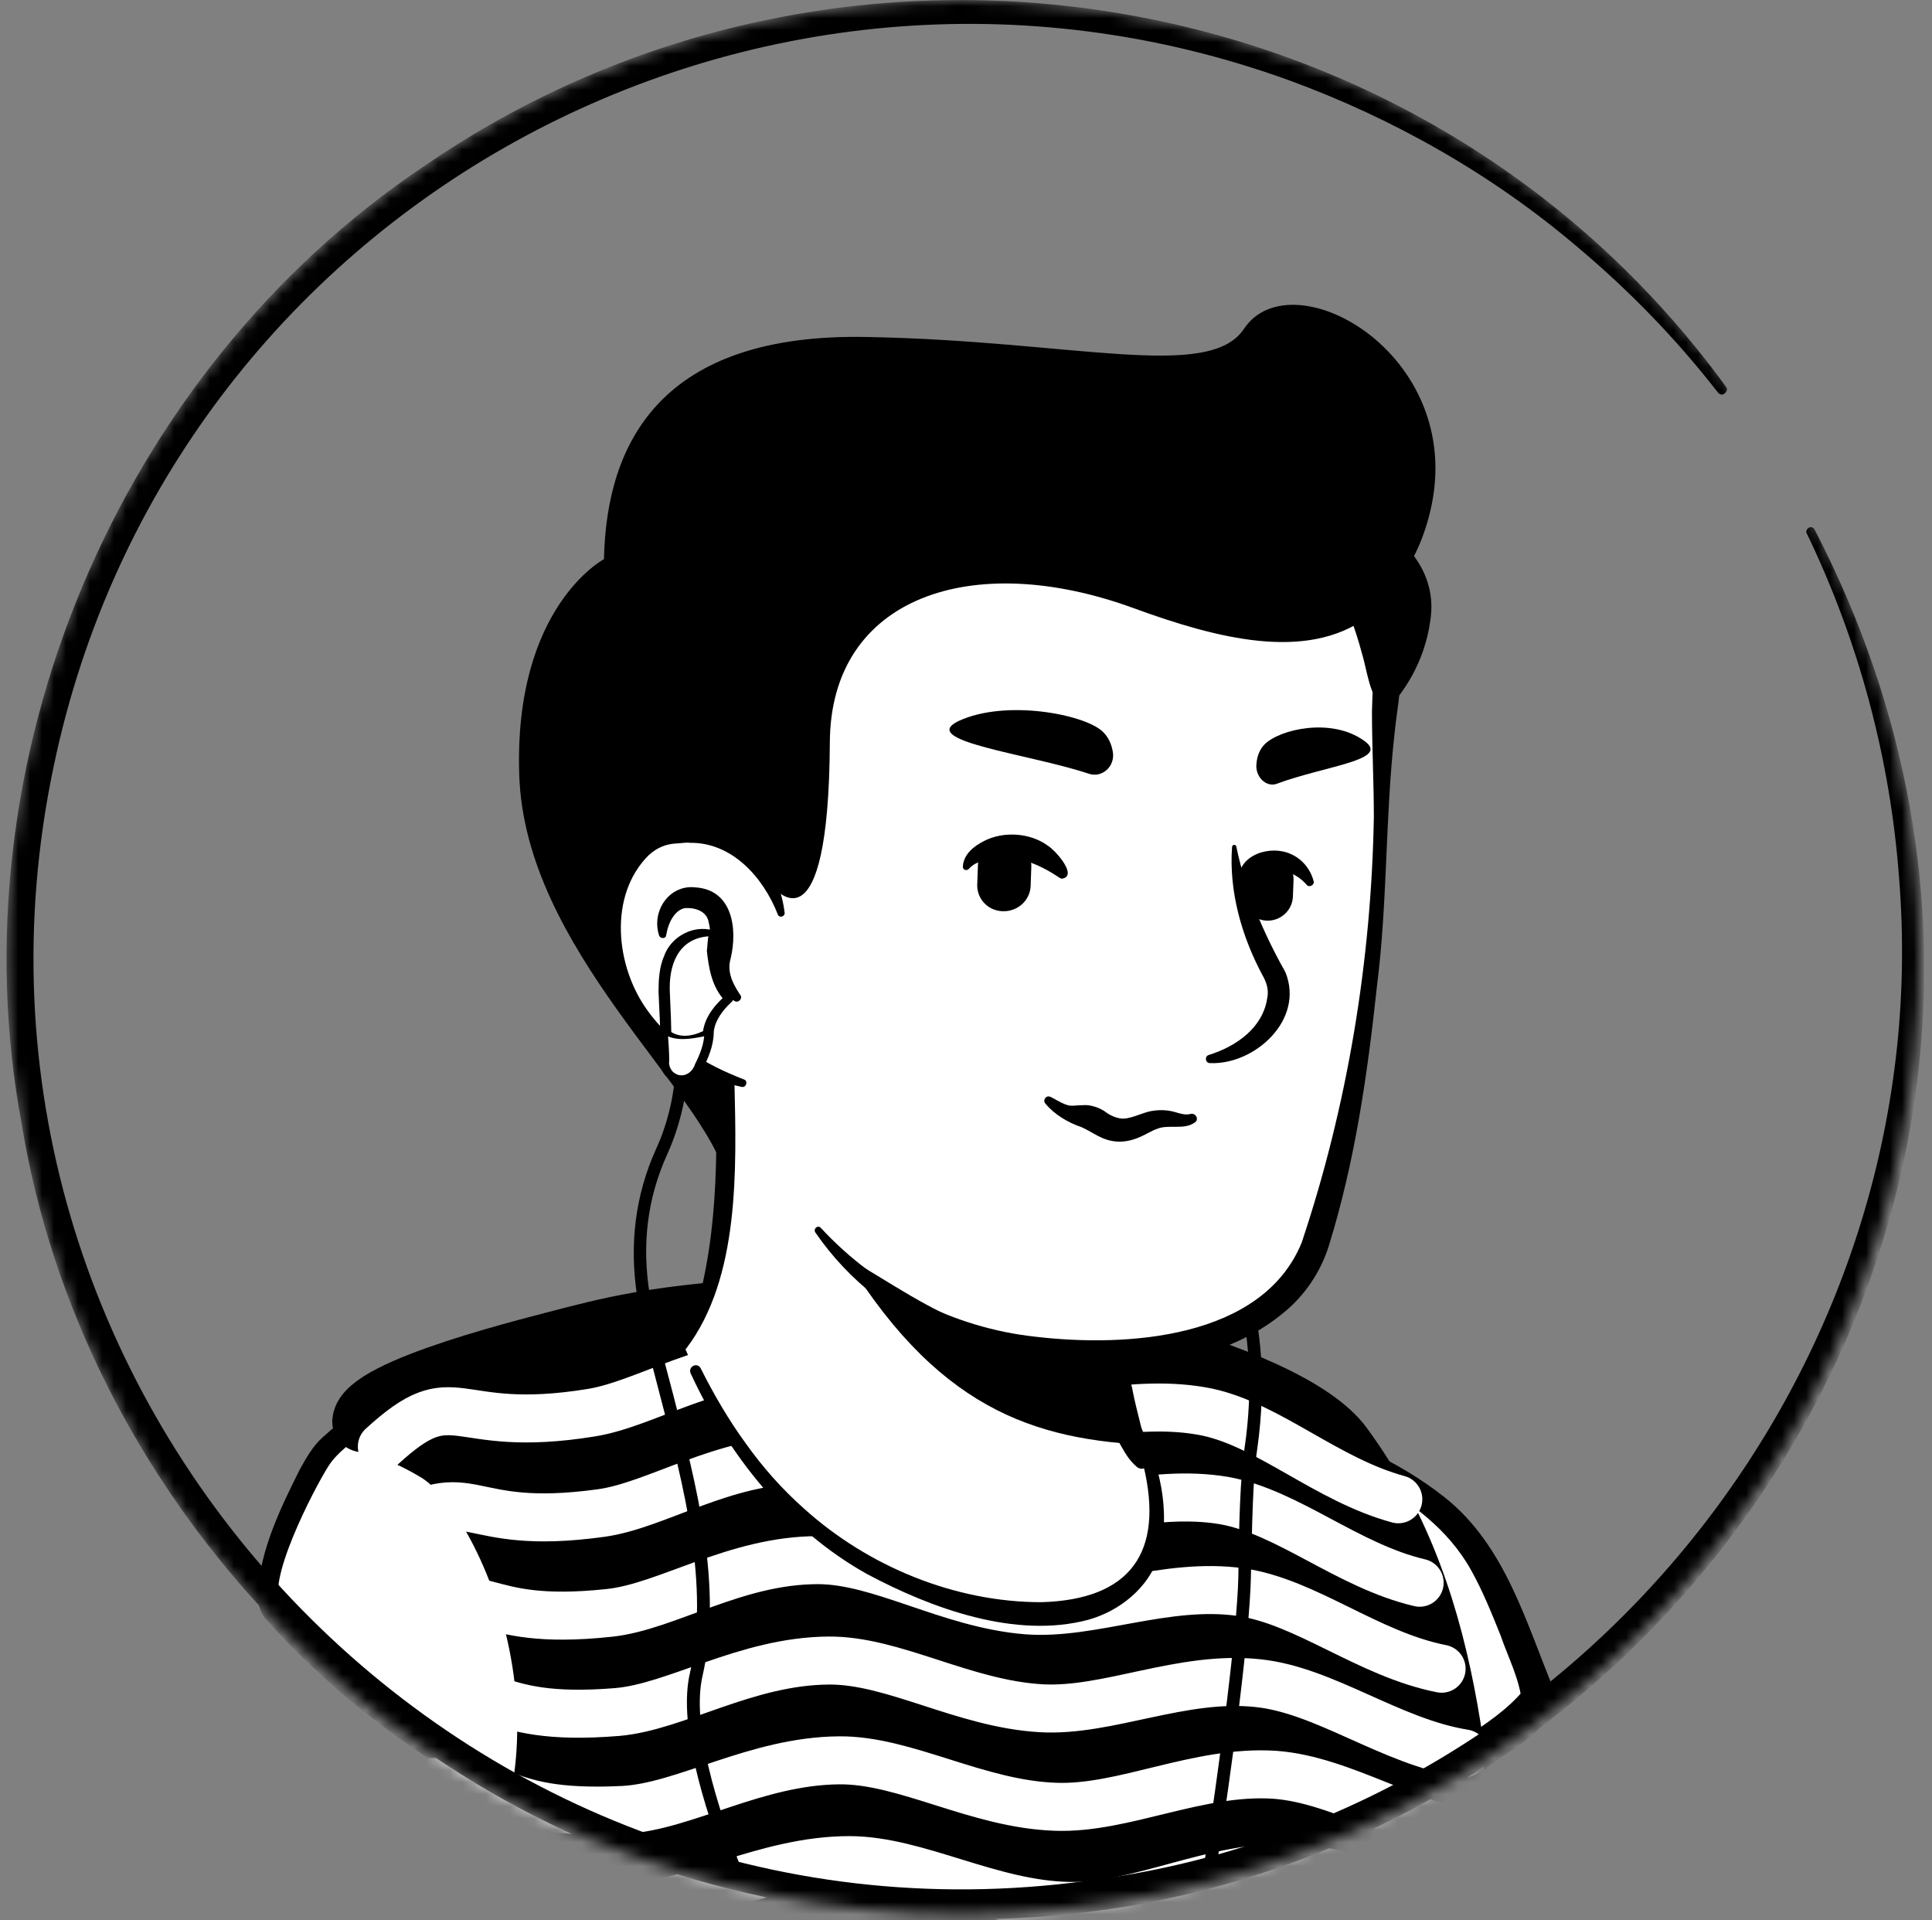 <svg width="161" height="160" viewBox="0 0 161 160" fill="none" xmlns="http://www.w3.org/2000/svg">
<rect x="0" y="0" width="161" height="160" fill="#808080" stroke="none"/>
<mask id="mask0_426_9831" style="mask-type:alpha" maskUnits="userSpaceOnUse" x="0" y="0" width="160" height="160">
<circle cx="80.238" cy="79.738" r="79.738" fill="#D9D9D9"/>
</mask>
<g mask="url(#mask0_426_9831)">
<path d="M123.951 145.569C123.585 145.83 123.167 146.092 122.801 146.353C122.382 146.614 122.016 146.876 121.598 147.085C121.232 147.294 120.918 147.503 120.552 147.713C120.5 147.765 120.448 147.765 120.396 147.817C119.193 148.549 117.938 149.229 116.683 149.856C116.317 150.065 115.899 150.275 115.533 150.431C115.533 150.431 115.48 150.484 115.428 150.484C115.01 150.693 114.592 150.902 114.173 151.111C113.337 151.53 112.448 151.896 111.611 152.262C111.193 152.471 110.722 152.628 110.304 152.784C109.886 152.941 109.415 153.15 108.997 153.307C108.579 153.464 108.108 153.673 107.69 153.83C107.69 153.83 107.69 153.83 107.637 153.83C107.219 153.987 106.748 154.144 106.33 154.301C105.389 154.614 104.396 154.928 103.454 155.242C103.141 155.347 102.775 155.451 102.461 155.556C101.467 155.869 100.474 156.131 99.481 156.34C99.115 156.445 98.749 156.497 98.33 156.601C97.389 156.811 96.395 157.02 95.454 157.229C95.245 157.281 95.088 157.281 94.879 157.333C94.566 157.386 94.199 157.438 93.886 157.49C93.415 157.543 92.997 157.647 92.526 157.699C92.317 157.752 92.108 157.752 91.899 157.804C91.637 157.856 91.324 157.909 91.01 157.909C90.173 158.013 89.284 158.118 88.448 158.222C88.186 158.275 87.873 158.275 87.611 158.327H87.559C87.193 158.379 86.827 158.379 86.461 158.431C86.095 158.484 85.729 158.484 85.363 158.484C85.154 158.484 84.892 158.536 84.683 158.536C84.265 158.536 83.899 158.588 83.533 158.588C83.01 158.588 82.539 158.641 82.016 158.641C81.494 158.641 81.023 158.641 80.5 158.641C80.134 158.641 79.768 158.641 79.402 158.641C57.337 158.327 37.52 148.967 23.35 134.118C23.35 134.118 23.35 134.065 23.297 134.065C21.729 132.654 23.088 125.124 29.415 120.366C37.363 114.353 56.395 110.588 56.395 110.588C56.395 110.588 63.768 109.386 91.115 115.085C107.114 118.431 119.297 123.294 126.095 136.471C127.507 139.19 128.918 143.373 123.951 145.569Z" fill="white"/>
<path d="M91.271 114.51C101.311 116.549 112.03 118.745 120.291 125.386C123.062 127.634 124.892 130.928 126.409 134.118C127.141 135.687 127.873 137.307 128.448 139.033C128.762 140.183 129.232 141.49 128.971 142.85C128.918 143.216 128.605 143.687 128.343 143.948C127.141 145.151 125.833 145.883 124.526 146.824C116.84 152.157 108.003 155.922 98.853 157.909C78.461 162.353 56.395 158.902 38.461 148.183C32.5 144.575 27.01 140.183 22.304 135.007C21.781 134.379 21.781 133.334 21.781 132.654C21.833 131.085 22.252 129.569 22.775 128.157C24.029 124.915 25.65 121.673 28.422 119.425C30.409 118.066 32.552 116.915 34.748 115.974C41.65 113.046 48.918 111.007 56.395 110.17C57.023 110.118 57.127 111.007 56.5 111.111C49.337 112.575 42.226 114.771 35.585 117.752C33.18 118.955 30.618 120 28.683 121.883C26.853 123.87 25.546 126.327 24.5 128.837C23.82 130.353 23.35 132.758 23.559 133.961C26.853 137.883 30.722 141.334 34.905 144.314C57.807 160.314 92.579 161.36 116.945 148.026C119.141 146.824 121.284 145.464 123.324 144.053C124.317 143.373 125.363 142.798 126.147 142.013C126.199 141.961 126.147 142.013 126.147 142.066C126.147 142.118 126.095 142.17 126.095 142.17C126.147 141.543 125.938 140.706 125.677 139.87C124.735 136.837 123.219 133.647 121.598 130.876C119.036 126.745 114.696 124.131 110.304 122.039C107.271 120.628 104.082 119.53 100.84 118.484C97.598 117.438 94.304 116.549 91.01 115.765C90.173 115.556 90.435 114.353 91.271 114.51Z" fill="black"/>
<path d="M123.951 145.569C123.585 145.83 123.167 146.092 122.801 146.353C122.383 146.614 122.017 146.876 121.598 147.085C121.232 147.294 120.919 147.503 120.553 147.713C120.5 147.765 120.448 147.765 120.396 147.817C119.193 148.549 117.938 149.229 116.683 149.856C116.317 150.065 115.899 150.275 115.533 150.431C115.533 150.431 115.481 150.484 115.428 150.484C115.01 150.693 114.592 150.902 114.174 151.111C113.337 151.53 112.448 151.896 111.611 152.262C111.193 152.471 110.723 152.628 110.304 152.784C109.886 152.941 109.415 153.15 108.997 153.307C108.579 153.464 108.108 153.673 107.69 153.83C107.69 153.83 107.69 153.83 107.638 153.83C107.219 153.987 106.749 154.144 106.33 154.301C105.389 154.614 104.396 154.928 103.455 155.242C103.141 155.347 102.775 155.451 102.461 155.556C101.468 155.869 100.474 156.131 99.481 156.34C99.115 156.445 98.749 156.497 98.33 156.601C97.389 156.811 96.396 157.02 95.455 157.229C95.246 157.281 95.089 157.281 94.879 157.333C94.566 157.386 94.2 157.438 93.886 157.49C93.415 157.543 92.997 157.647 92.526 157.699C92.317 157.752 92.108 157.752 91.899 157.804C91.638 157.856 91.324 157.909 91.01 157.909C90.174 158.013 89.285 158.118 88.448 158.222C88.187 158.275 87.873 158.275 87.612 158.327H87.559C87.193 158.379 86.827 158.379 86.461 158.431C86.095 158.484 85.729 158.484 85.363 158.484C85.154 158.484 84.892 158.536 84.683 158.536C84.265 158.536 83.899 158.588 83.533 158.588C83.01 158.588 82.54 158.641 82.017 158.641C81.494 158.641 81.023 158.641 80.5 158.641C80.134 158.641 79.768 158.641 79.402 158.641C57.337 158.327 37.52 148.967 23.35 134.118C23.35 134.118 23.35 134.065 23.298 134.065C21.729 133.281 22.827 124.34 29.154 119.582C37.102 113.569 56.396 110.588 56.396 110.588C56.396 110.588 63.768 109.386 91.115 115.085C105.755 118.118 119.35 122.928 124.317 131.294C125.677 133.595 128.971 138.092 128.396 141.49C128.082 143.32 125.52 144.157 123.951 145.569Z" fill="white"/>
<path d="M91.272 114.51C100.997 116.601 112.396 118.432 120.396 124.758C125.52 128.837 127.193 135.32 129.651 141.177C129.86 141.543 129.651 141.909 129.494 142.222C128.082 144.418 125.781 145.883 123.69 147.347C117.572 151.477 110.723 154.615 103.664 156.654C80.03 163.503 53.311 159.216 33.285 144.837C29.259 141.961 25.546 138.667 22.252 135.007L22.513 135.216C21.677 134.641 21.468 133.595 21.468 132.706C21.729 129.046 23.35 125.7 24.971 122.458C25.494 121.517 26.069 120.471 26.906 119.739C34.592 112.68 47.245 109.961 57.337 109.02C57.964 108.968 58.017 109.856 57.441 109.961C48.082 111.686 38.356 113.883 30.409 119.32C29.363 120.157 28.108 120.994 27.376 122.144C26.174 124.026 21.938 132.183 23.507 133.856C34.435 146.876 50.853 154.353 67.533 156.34C83.951 158.536 101.258 156.288 115.951 148.497C118.043 147.399 120.082 146.196 122.017 144.837C123.794 143.634 125.572 142.484 126.932 140.863L126.879 140.968L126.827 141.909C126.67 139.974 125.677 138.092 125.049 136.262C124.317 134.432 123.533 132.497 122.592 130.824C120.709 127.425 117.468 125.02 114.069 123.19C110.566 121.307 106.749 119.948 102.827 118.798C98.906 117.647 94.984 116.654 90.958 115.765C90.174 115.556 90.435 114.353 91.272 114.51Z" fill="black"/>
<path d="M30.252 118.431C30.252 118.431 32.866 118.745 36.474 120.941C43.219 125.072 53.781 150.745 35.376 166.118C35.376 166.118 32.082 185.36 35.376 189.02C35.376 189.02 95.611 192.052 121.598 189.02C121.598 189.02 125.049 177.726 123.376 165.647C121.285 150.327 121.912 134.222 111.821 120.471C107.219 114.196 84.16 108.758 70.827 108.863C57.337 109.02 51.742 110.431 48.187 111.32C44.579 112.262 30.513 115.66 30.252 118.431Z" fill="black" stroke="black" stroke-width="5.126" stroke-miterlimit="10" stroke-linecap="round" stroke-linejoin="round"/>
<path d="M31.821 120.523C38.147 114.719 37.415 119.634 49.285 117.7C53.834 116.968 59.219 113.203 66.174 113.36C71.193 113.464 76.631 117.229 83.062 118.066C88.239 118.745 94.409 116.392 100.579 117.647C105.755 118.745 110.566 123.294 116.526 124.915" stroke="white" stroke-width="4" stroke-miterlimit="10" stroke-linecap="round" stroke-linejoin="round"/>
<path d="M32.291 127.477C39.716 123.033 38.304 127.686 50.069 126.066C54.723 125.438 60.265 121.569 67.167 121.621C72.291 121.673 77.834 125.386 84.317 126.013C89.599 126.536 95.769 123.974 101.991 125.02C107.324 125.961 112.291 130.458 118.304 131.869" stroke="white" stroke-width="4" stroke-miterlimit="10" stroke-linecap="round" stroke-linejoin="round"/>
<path d="M32.762 134.484C40.919 131.242 39.141 135.634 50.801 134.379C55.611 133.857 61.258 129.987 68.16 129.987C73.389 129.987 79.088 133.647 85.572 134.17C90.958 134.589 97.18 131.765 103.402 132.654C108.84 133.438 114.017 137.83 120.134 139.033" stroke="white" stroke-width="4" stroke-miterlimit="10" stroke-linecap="round" stroke-linejoin="round"/>
<path d="M33.232 141.595C41.86 139.451 39.873 143.582 51.428 142.641C56.343 142.222 62.147 138.405 69.049 138.353C74.435 138.301 80.291 141.961 86.775 142.327C92.317 142.641 98.487 139.556 104.814 140.235C110.409 140.811 115.847 145.098 122.017 146.092" stroke="white" stroke-width="4" stroke-miterlimit="10" stroke-linecap="round" stroke-linejoin="round"/>
<path d="M33.599 148.706C42.54 147.451 40.396 151.373 51.952 150.798C57.023 150.536 62.984 146.719 69.938 146.667C75.429 146.615 81.442 150.327 87.978 150.536C93.625 150.745 99.847 147.451 106.226 147.87C111.978 148.288 117.677 152.419 123.899 153.098" stroke="white" stroke-width="4" stroke-miterlimit="10" stroke-linecap="round" stroke-linejoin="round"/>
<path d="M33.964 155.818C43.114 155.295 40.918 159.112 52.474 158.85C57.703 158.746 63.82 154.981 70.775 154.981C76.422 154.981 82.539 158.693 89.127 158.798C94.931 158.903 101.206 155.399 107.585 155.608C113.494 155.818 119.454 159.791 125.781 160.157" stroke="white" stroke-width="4" stroke-miterlimit="10" stroke-linecap="round" stroke-linejoin="round"/>
<path d="M96.186 128.419C95.088 133.804 87.977 137.046 76.003 132.183C63.558 127.164 58.173 115.19 56.813 111.634C64.186 97.83 59.062 88.262 59.062 88.262C76.055 86.798 90.905 106.667 90.905 106.667L93.205 116.497C93.415 117.334 93.833 118.066 94.46 118.588C95.558 120.523 96.865 124.968 96.186 128.419Z" fill="white"/>
<path d="M56.552 111.791C57.545 110.275 58.173 108.497 58.591 106.772C59.376 103.164 59.637 99.504 59.689 95.843V94.484C59.532 93.124 59.062 91.713 58.539 90.458C57.859 88.785 60.317 87.739 61.101 89.412C61.206 89.621 61.206 89.987 61.206 90.196C61.362 97.308 61.676 106.458 57.179 112.366C56.866 112.68 56.238 112.209 56.552 111.791Z" fill="black"/>
<path d="M91.48 106.562C92.264 107.033 92.526 107.66 92.63 108.288C92.944 109.543 92.839 110.902 93.153 112.209C93.415 113.464 94.199 114.667 94.408 115.974C94.669 117.334 95.454 120.209 95.768 121.621C95.872 121.935 95.663 122.301 95.297 122.353C95.088 122.406 94.931 122.353 94.774 122.249C94.094 121.674 93.781 121.098 93.362 120.366C92.683 119.111 92.212 117.961 91.794 116.549C91.428 115.294 91.585 113.935 91.271 112.628C91.009 111.373 90.277 110.17 90.016 108.863C89.859 108.236 89.807 107.556 90.277 106.772C90.591 106.458 91.114 106.353 91.48 106.562Z" fill="black"/>
<path d="M95.245 120.366C85.258 119.843 77.101 116.706 69.153 102.536C75.846 108.445 83.742 110.693 92.055 111.739L93.153 116.549C93.362 117.386 94.617 119.843 95.245 120.366Z" fill="black"/>
<path d="M94.827 118.432C96.605 121.778 97.65 125.961 96.552 129.674C95.716 132.288 93.311 134.223 90.696 134.955C84.631 136.576 77.624 134.014 72.239 131.138C65.598 127.425 60.683 121.203 57.546 114.406C57.337 113.883 58.069 113.464 58.382 113.987C59.48 116.183 60.735 118.327 62.147 120.262C63.559 122.249 65.18 124.079 67.01 125.7C72.343 130.51 79.559 133.491 86.775 133.491C94.199 133.281 97.023 129.36 95.297 122.144C95.036 120.994 94.618 119.791 94.043 118.798C93.729 118.38 94.513 117.909 94.827 118.432Z" fill="black"/>
<path d="M115.062 55.634C116.003 60.026 115.271 62.954 114.853 75.085C114.434 87.007 110.983 103.843 106.748 108.078C103.506 111.268 93.101 113.778 83.846 111.425C79.14 110.222 75.166 107.503 71.925 105.569C67.846 103.111 64.291 95.529 61.362 90.667C59.062 86.85 59.271 91.451 56.291 88.157C52.16 83.66 47.193 74.614 49.65 58.614C53.624 32.68 74.173 29.647 89.389 32.523C104.709 35.399 112.552 44.078 115.062 55.634Z" fill="white"/>
<path d="M58.905 92.758C57.703 90.772 56.134 88.994 54.722 87.111C52.631 84.236 51.062 80.941 50.016 77.543C45.467 63.007 48.239 43.974 61.99 35.399C74.487 27.451 98.748 30.327 108.892 41.203C112.709 45.124 115.167 50.249 116.212 55.582C116.265 55.896 116.422 56.471 116.474 56.785C116.526 57.046 116.683 57.36 116.631 57.673C116.526 58.824 116.317 59.974 116.212 61.124C115.428 68.079 115.637 75.19 114.748 82.144C113.964 89.464 112.918 96.785 110.722 103.843C110.043 105.987 108.735 107.922 107.01 109.334C103.141 112.575 98.069 113.673 93.206 113.883C83.48 114.353 73.598 110.902 67.951 102.693C67.742 102.379 68.16 102.013 68.422 102.327C73.127 107.399 79.507 110.641 86.304 111.373C93.833 112.262 105.18 111.582 108.474 103.53C112.291 92.131 114.278 80.052 114.487 68.079C114.487 65.151 114.33 62.222 114.33 59.242C114.33 58.876 114.382 58.039 114.382 57.673C114.382 57.621 114.382 57.673 114.382 57.673C114.382 57.726 114.382 57.726 114.382 57.673C113.964 56.628 113.807 55.477 113.493 54.432C112.343 50.092 110.252 45.961 107.271 42.667C97.389 31.582 75.376 28.811 63.036 37.124C53.258 43.608 50.644 56.053 49.964 67.033C49.389 75.242 51.794 83.294 58.016 88.941L60.474 91.504C61.52 92.654 59.742 94.013 58.905 92.758Z" fill="black"/>
<path d="M65.075 76.131C65.075 76.131 63.455 68.288 55.821 69.229C49.232 70.065 46.932 85.856 61.886 90.248" fill="white"/>
<path d="M61.206 83.399C60.003 82.719 59.166 81.569 59.114 80.157C59.166 79.111 59.323 77.909 59.062 76.863C58.905 75.87 57.859 75.608 57.075 75.66C56.238 75.817 55.715 76.863 55.559 77.7C55.559 77.752 55.506 77.909 55.506 77.961C55.454 78.222 55.036 78.222 54.931 77.961C54.251 75.922 55.768 73.674 57.964 73.935C61.049 74.144 61.467 77.386 60.892 79.843C60.578 80.889 60.996 81.83 61.572 82.719L61.676 82.876C61.938 83.19 61.519 83.608 61.206 83.399Z" fill="black"/>
<path d="M103.036 70.589C103.821 74.301 105.285 77.752 107.115 80.994C108.736 84.968 104.553 88.732 100.84 88.576C100.422 88.576 100.37 88 100.736 87.896C103.089 87.164 105.232 85.595 105.598 83.19C105.755 82.458 105.546 81.831 105.18 81.203C103.455 77.961 102.409 74.249 102.67 70.589C102.67 70.327 103.036 70.327 103.036 70.589Z" fill="black"/>
<path d="M64.814 76.183C63.611 73.098 60.997 70.17 57.493 70.222C57.18 70.17 56.657 70.275 56.343 70.275C55.454 70.327 54.722 70.641 54.042 71.268C50.696 74.615 51.271 80.523 53.99 84.236C54.931 85.543 56.134 86.693 57.493 87.634C58.853 88.575 60.369 89.307 61.99 89.935C62.356 90.039 62.199 90.615 61.833 90.562C58.33 89.83 54.984 88.105 52.683 85.229C49.127 80.941 48.395 73.778 52.631 69.595C53.572 68.758 54.879 68.131 56.186 68.131C56.605 68.131 57.232 68.026 57.65 68.131C59.846 68.236 61.938 69.334 63.297 71.059C64.5 72.523 65.18 74.301 65.389 76.079C65.389 76.392 64.918 76.497 64.814 76.183Z" fill="black"/>
<path d="M99.532 93.543C98.644 94.17 97.336 93.647 96.395 94.066C95.716 94.275 94.618 95.216 93.049 95.111C91.794 95.007 91.166 94.379 90.121 93.909C89.023 93.543 87.872 92.863 87.14 91.974C86.984 91.817 86.984 91.608 87.14 91.451C87.35 91.242 87.559 91.399 87.768 91.504C88.238 91.765 88.604 91.974 88.97 92.079C89.336 92.183 89.702 92.079 90.278 92.079C90.853 92.026 91.689 92.288 92.212 92.706C92.578 92.968 92.997 93.124 93.31 93.177C94.147 93.334 95.193 92.654 96.082 92.549C96.709 92.445 97.389 92.497 97.912 92.654C98.434 92.811 98.8 92.915 99.219 92.811C99.689 92.706 99.951 93.334 99.532 93.543Z" fill="black"/>
<path d="M83.533 75.921C82.278 75.869 81.337 74.823 81.441 73.568L81.494 72.104C81.546 70.849 82.592 69.908 83.847 70.013C85.101 70.065 86.043 71.111 85.938 72.366L85.886 73.83C85.833 75.032 84.788 75.974 83.533 75.921Z" fill="black"/>
<path d="M105.546 76.706C104.395 76.653 103.507 75.66 103.559 74.51L103.611 73.15C103.663 72 104.657 71.111 105.807 71.163C106.958 71.216 107.846 72.209 107.794 73.359L107.742 74.719C107.69 75.869 106.696 76.758 105.546 76.706Z" fill="black"/>
<path d="M88.239 73.098C86.513 71.947 84.631 71.163 82.539 71.581C81.86 71.686 81.18 71.895 80.762 72.366C80.605 72.575 80.239 72.523 80.239 72.209C80.291 71.163 81.18 70.483 82.016 70.065C83.638 69.228 85.886 69.385 87.35 70.483C87.873 70.797 89.65 72.732 88.709 73.15C88.5 73.255 88.396 73.202 88.239 73.098Z" fill="black"/>
<path d="M103.193 73.359C103.193 71.163 105.912 70.379 107.585 71.163C108.526 71.582 109.206 72.418 109.468 73.412C109.572 73.725 109.101 73.987 108.892 73.725C108.003 72.68 106.487 72.157 105.284 72.784C104.918 72.993 104.866 73.15 104.762 73.359C104.762 74.405 103.245 74.353 103.193 73.359Z" fill="black"/>
<path d="M90.749 64.47C91.847 64.836 92.945 63.843 92.735 62.64C92.631 62.013 92.369 61.385 91.847 60.915C90.278 59.503 83.794 58.248 79.873 60.078C76.422 61.752 85.729 62.797 90.749 64.47Z" fill="black"/>
<path d="M106.383 65.307C105.494 65.621 104.553 64.68 104.71 63.581C104.762 63.006 104.971 62.431 105.389 62.013C106.644 60.758 110.932 59.765 113.651 61.699C116.004 63.32 110.461 63.791 106.383 65.307Z" fill="black"/>
<path d="M119.036 43.19C122.749 29.752 107.69 21.333 103.664 27.399C100.735 31.791 89.441 28.392 72.291 28.078C55.141 27.712 50.539 36.81 50.33 46.588C50.33 46.588 42.801 50.562 43.271 64.575C43.742 79.111 58.696 90.824 60.526 98.196C60.526 98.196 60.736 99.137 58.748 89.046C47.35 83.556 49.755 70.013 55.873 69.229C60.526 68.654 62.984 71.373 64.134 73.569C64.605 74.196 69.049 79.634 69.154 61.856C69.206 49.725 81.023 45.752 94.461 50.667C101.467 53.229 108.84 55.111 113.912 51.451C114.749 53.856 115.637 56.523 114.958 59.765C116.997 57.882 118.722 55.111 119.193 51.712C119.507 49.673 118.984 47.895 117.834 46.327C118.304 45.438 118.722 44.34 119.036 43.19Z" fill="black"/>
<path d="M59.219 77.751C59.219 77.751 55.036 77.124 55.35 82.98C55.507 85.961 55.507 87.582 55.454 88.418C55.402 88.993 55.768 89.516 56.291 89.725C56.918 89.987 57.598 89.725 57.912 89.098C58.382 88.261 58.905 87.111 58.905 86.17C58.905 84.601 60.578 83.189 60.578 83.189C60.578 83.189 59.062 81.882 59.219 77.751Z" fill="white"/>
<path d="M59.062 77.908C59.062 77.961 59.114 78.013 59.167 78.013C59.167 78.013 59.167 78.013 59.114 78.013H59.01C56.5 78.222 55.716 80.418 55.82 82.666C55.873 84.131 55.977 85.595 55.925 87.006C56.029 87.791 55.559 88.837 56.343 89.255C56.814 89.516 57.441 89.307 57.65 88.784C58.121 87.843 58.592 86.902 58.592 85.856C58.801 84.653 59.585 83.712 60.422 82.98V83.399C59.324 82.248 59.062 80.68 58.905 79.216C58.958 78.85 58.958 78.274 59.062 77.908ZM59.428 77.542C59.585 79.006 59.585 80.523 60.212 81.83C60.369 82.196 60.631 82.614 60.944 82.876C61.154 83.033 61.154 83.346 60.944 83.503C60.212 84.183 59.585 85.019 59.48 85.961C59.48 87.111 59.01 88.209 58.487 89.203C58.069 90.091 56.866 90.562 55.977 90.039C55.402 89.725 54.984 89.098 54.984 88.418C54.984 87.895 55.036 87.477 55.036 86.954C55.036 85.49 54.931 84.078 54.879 82.614C54.879 81.673 54.931 80.575 55.35 79.634C55.873 78.17 57.493 77.176 59.062 77.438C59.219 77.438 59.376 77.49 59.428 77.542Z" fill="black"/>
<path d="M58.539 139.66C60.265 132.131 58.016 123.66 56.082 116.131C55.297 113.15 54.513 110.327 54.147 107.869C53.467 103.738 53.938 99.817 55.611 96.157C57.65 91.608 57.337 87.738 57.337 87.582L56.291 87.686C56.291 87.738 56.605 91.503 54.67 95.738C52.944 99.555 52.422 103.686 53.101 108.026C53.52 110.536 54.252 113.412 55.036 116.392C56.971 123.765 59.167 132.131 57.493 139.399C56.552 143.425 58.382 150.013 60.997 156.601C61.415 156.653 61.781 156.706 62.199 156.758C59.533 150.17 57.65 143.529 58.539 139.66Z" fill="black"/>
<path d="M55.507 86.013C55.559 87.164 55.507 87.948 55.507 88.418C55.454 88.994 55.82 89.516 56.343 89.726C56.971 89.987 57.65 89.726 57.964 89.098C58.435 88.262 58.958 87.111 58.958 86.17C58.958 86.118 58.958 86.013 58.958 85.961C57.912 86.379 56.657 86.693 55.507 86.013Z" fill="white"/>
<path d="M55.663 86.222C55.716 86.954 55.768 87.634 55.768 88.366C55.716 88.68 55.82 88.993 56.029 89.255C56.709 89.934 57.65 89.516 57.912 88.68C58.33 87.843 58.696 86.954 58.696 86.013L59.062 86.274C57.912 86.484 56.709 86.797 55.611 86.327C55.611 86.327 55.663 86.274 55.663 86.222ZM55.402 85.751C55.507 85.751 55.716 85.804 55.82 85.908C56.761 86.588 57.964 86.274 58.905 85.751C59.062 85.647 59.324 85.804 59.271 86.013C59.219 87.216 58.748 88.366 58.121 89.412C57.546 90.196 56.343 90.248 55.663 89.569C55.35 89.255 55.193 88.732 55.245 88.314C55.245 87.425 55.35 86.588 55.402 85.751Z" fill="black"/>
<path d="M104.762 120.784C105.65 114.614 104.814 110.222 104.5 108.915C104.343 109.02 104.239 109.176 104.082 109.281C103.925 109.438 103.768 109.542 103.611 109.699C103.925 111.373 104.5 115.346 103.716 120.627C103.35 123.085 103.245 126.954 103.193 131.451C103.088 135.791 101.729 146.614 100.108 156.863C100.474 156.758 100.84 156.654 101.206 156.601C102.827 146.458 104.134 135.843 104.239 131.503C104.343 127.007 104.395 123.19 104.762 120.784Z" fill="black"/>
<path d="M151.193 44.078C182.931 105.203 127.141 174.17 60.631 157.333C30.775 149.909 6.775 124.026 1.807 93.647C-3.84 63.425 9.807 30.954 35.324 13.856C70.304 -10.196 118.775 -2.196 143.82 32.209C143.977 32.366 143.925 32.627 143.716 32.784C143.559 32.941 143.297 32.889 143.141 32.68C139.69 28.235 135.768 24.209 131.48 20.601C124.422 14.588 116.16 9.882 107.428 6.693C62.984 -9.412 14.199 17.36 4.474 63.843C-6.506 115.922 37.781 163.869 90.592 156.706C131.324 151.582 161.598 113.987 158.252 73.098C157.52 63.216 154.905 53.438 150.565 44.444C150.461 44.288 150.565 44.078 150.722 43.974C150.879 43.869 151.088 43.922 151.193 44.078Z" fill="black"/>
</g>
</svg>
